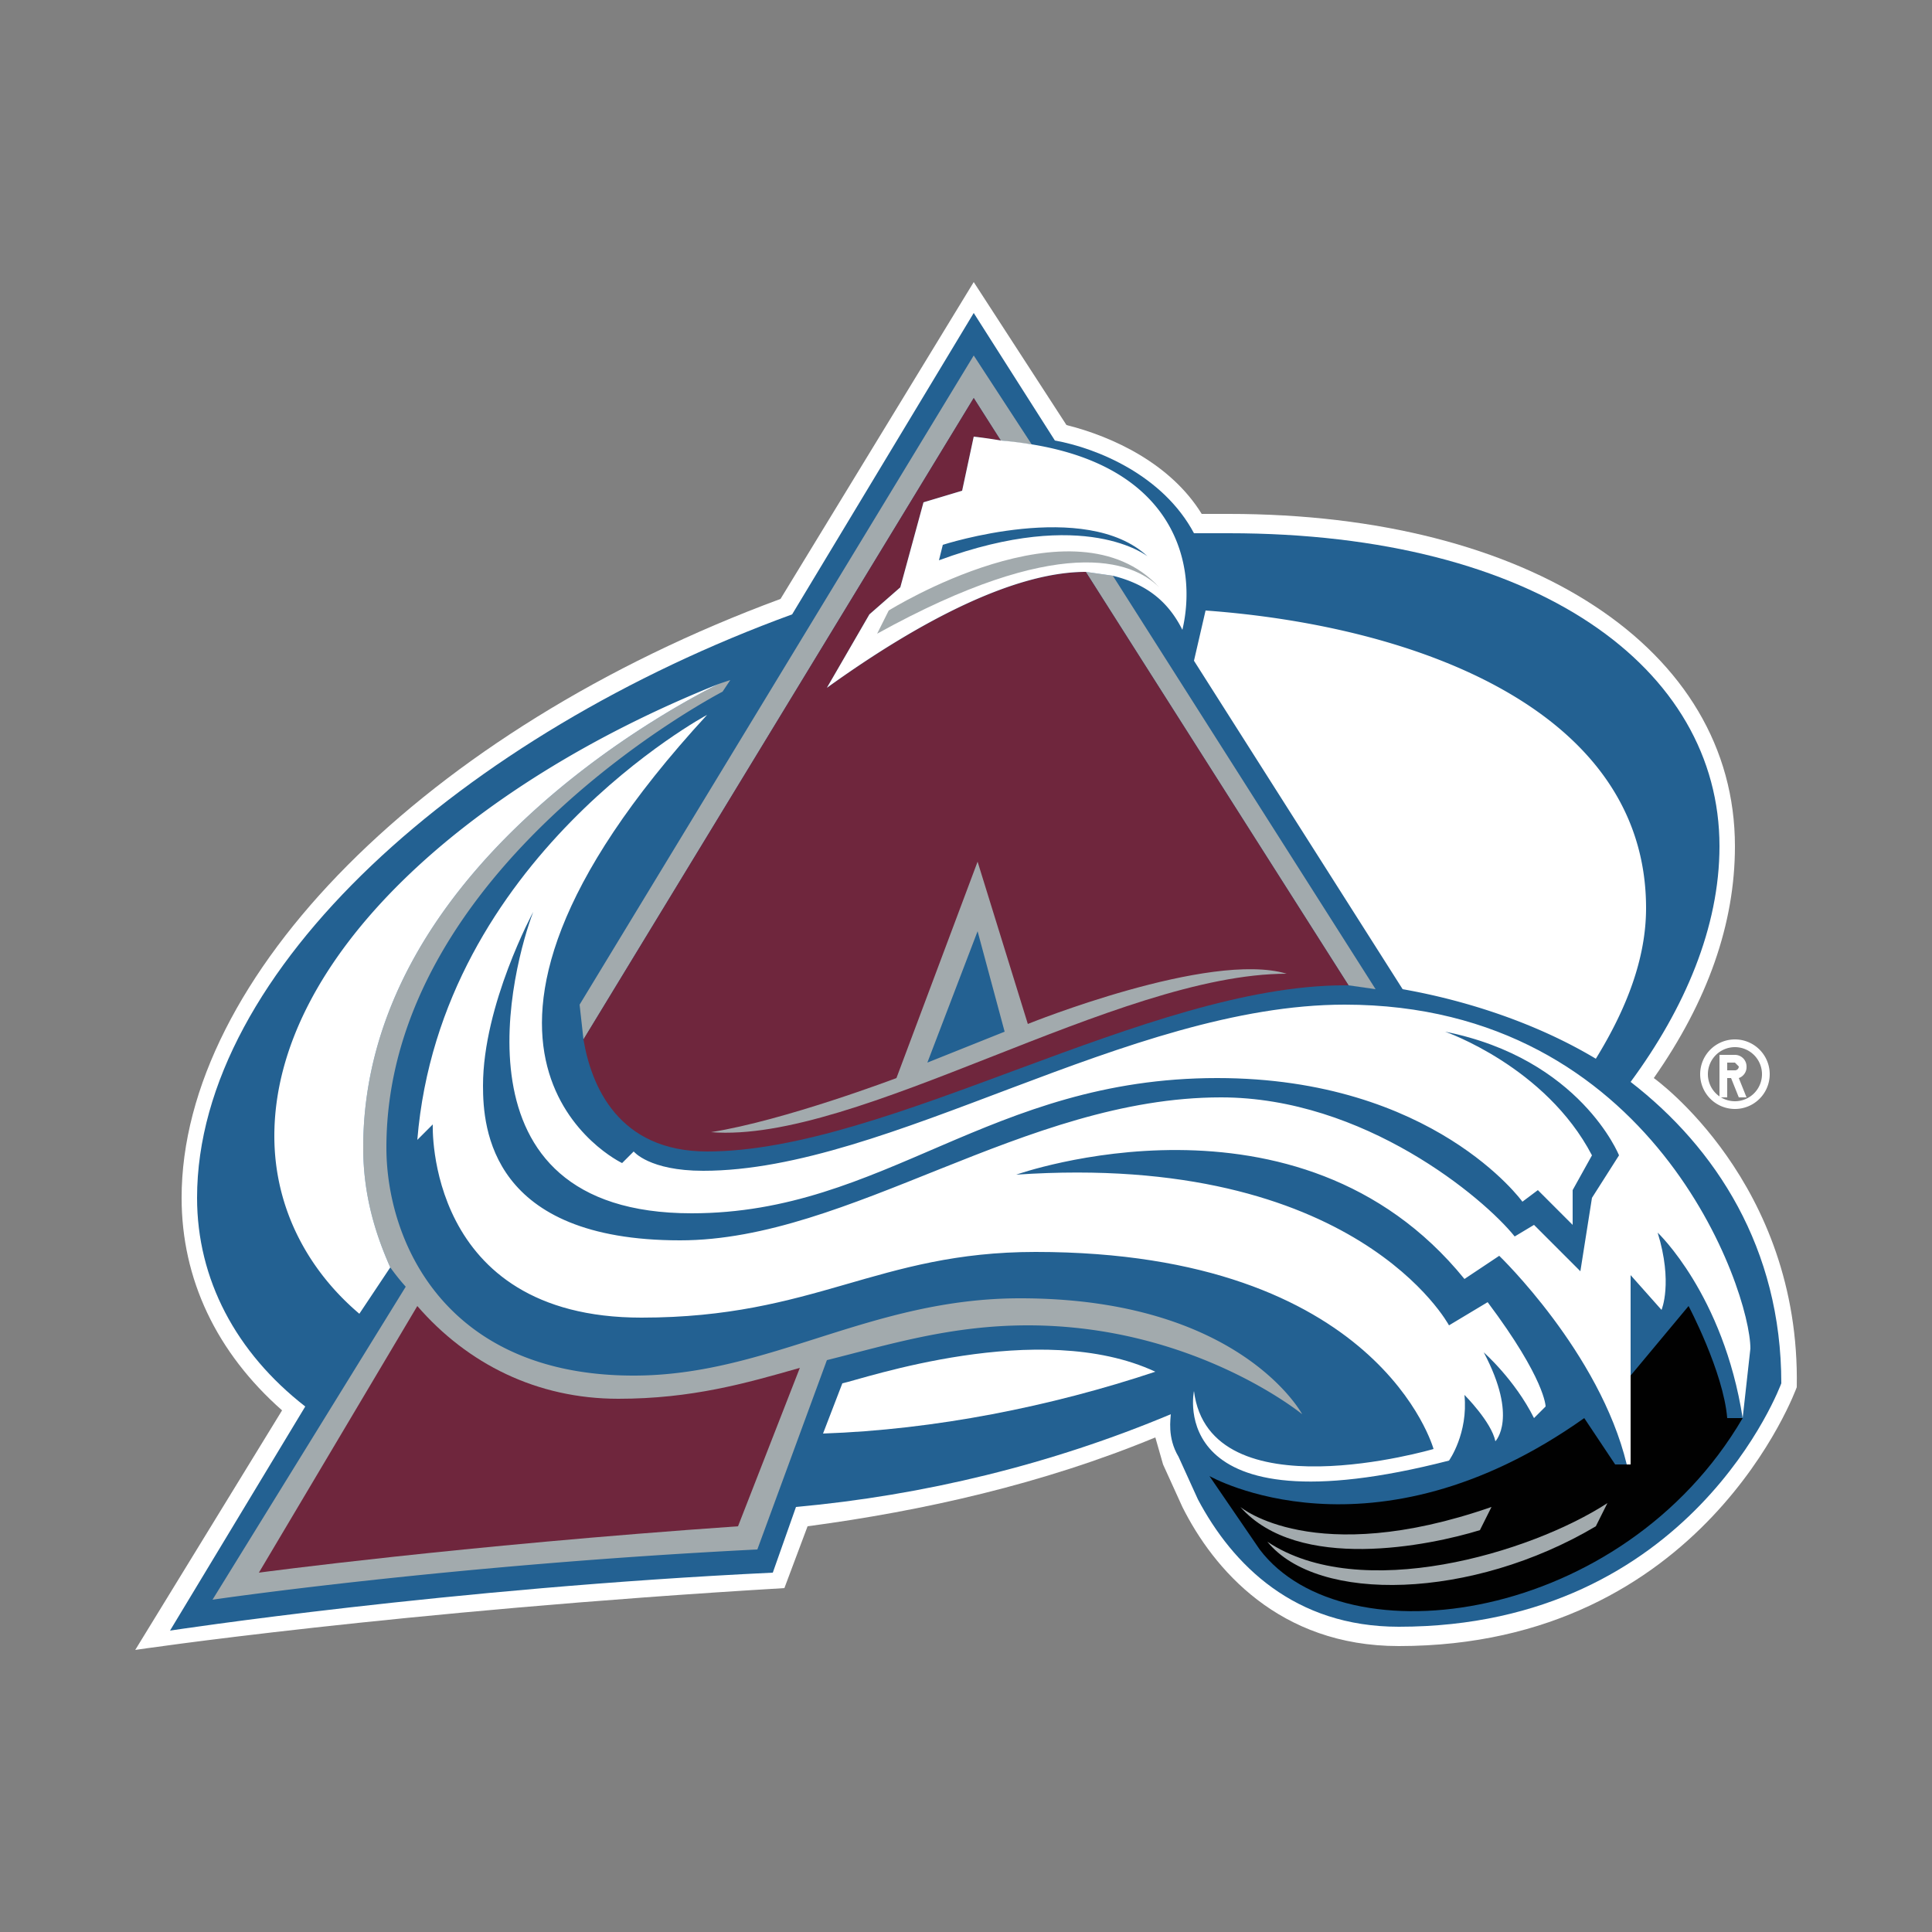 <svg xmlns="http://www.w3.org/2000/svg" width="500" height="500"><rect width="100%" height="100%" fill="#808080" stroke="none"/><path fill="none" d="M0 0h500v500H0z"/><path fill="#FFF" d="M449 269a9 9 0 1 0 0 18 9 9 0 0 0 0-18zm0 16a7 7 0 0 1-7-7 7 7 0 1 1 7 7zm3-9a3 3 0 0 0-3-3h-4v11h2v-5h1l2 5h2l-2-5a3 3 0 0 0 2-3zm-3 1h-2v-2h2l1 1a1 1 0 0 1-1 1z"/><path fill="#FFF" d="M428 279c14-20 21-40 21-60 0-51-53-86-131-86h-7c-8-13-23-20-35-23l-24-37-50 82c-92 34-155 98-155 155 0 21 9 40 26 55l-38 62s67-10 168-16l6-16c30-4 61-11 90-23l2 7 5 11c8 16 25 36 56 36 79 0 103-67 103-67 1-53-37-80-37-80z"/><path fill="#236192" d="M422 280c14-19 23-40 23-61 0-46-47-81-127-81h-9c-8-15-25-22-36-24l-21-33-47 78c-85 31-154 92-154 151 0 21 10 40 28 54l-35 58s72-11 156-15l6-17c33-3 66-11 97-24 0 1-1 6 2 11l5 11c9 17 25 33 52 33 76 0 99-63 99-63 0-35-17-61-39-78z"/><path fill="#010101" d="m437 338-15 18v23h-4l-8-12c-55 39-97 15-97 15l13 19c22 29 94 19 125-34h-4c-1-12-10-29-10-29z"/><g fill="#A2AAAD"><path d="m356 256-68-107-7-1 68 107 7 1zm-205 13 101-166 7 11 8 1-15-23-102 168 1 9z"/><path d="M264 336c-39 0-65 20-100 20-49 0-64-35-64-59 0-73 87-118 87-118l2-3-3 1c-14 7-92 49-92 120 0 12 3 22 7 31a62 62 0 0 0 4 5l-50 81s61-9 141-13l18-49c16-4 32-9 52-9 43 0 71 23 71 23s-16-30-73-30z"/></g><path fill="#6F263D" d="M281 148c-18 0-42 12-67 30l11-19 8-7 6-22 10-3 3-14 7 1-7-11-101 166c2 12 9 29 32 29 47 0 114-43 165-43h1l-68-107zM108 338l-41 69s52-7 124-12l16-41c-14 4-28 8-47 8-21 0-39-9-52-24z"/><g fill="#A2AAAD"><path d="m383 396 3-6c-46 16-65 0-65 0 15 17 49 10 62 6z"/><path d="M328 399c13 16 53 15 85-4l3-6c-20 13-64 26-88 10zm-75-176-21 56s-29 11-48 14c38 3 105-41 149-41-20-6-67 13-67 13l-13-42z"/></g><path fill="#236192" d="m253 241-13 34 20-8-7-26z"/><g fill="#FFF"><path d="M186 177c-65 26-115 71-115 117 0 19 9 35 22 46l8-12c-4-9-7-19-7-31 0-71 78-113 92-120zm227 97c8-13 13-26 13-39 0-51-59-73-114-77l-3 13 54 85c17 3 35 9 50 18zM288 149c8 2 14 6 18 14 4-17-2-42-39-48a103 103 0 0 0-8-1 123 123 0 0 0-7-1l-3 14-10 3-6 22-8 7-11 19c25-18 49-30 67-30l7 1z"/><path d="M348 260c-56 0-118 43-166 43-14 0-18-5-18-5l-3 3s-59-28 22-116c0 0-69 37-75 110l4-4s-2 50 54 50c45 0 61-17 102-17 89 0 103 51 103 51s-58 17-62-15c0 0-8 37 66 18 0 0 5-7 4-17 0 0 7 7 8 12 0 0 6-6-3-23 0 0 8 7 13 17l3-3s0-7-15-27l-10 6s-24-45-112-39c0 0 73-26 116 27l9-6s26 25 33 54h1v-49l8 9s3-7-1-20c0 0 17 16 22 48l2-18c0-15-25-89-105-89zm64 50-3 19-12-12-5 3c-8-10-39-36-76-36-51 0-96 37-140 37-49 0-51-29-51-40 0-21 13-45 13-45-5 13-23 78 41 78 50 0 77-35 136-35 56 0 79 32 79 32l4-3 9 9v-9l5-9c-12-23-38-32-38-32 35 7 45 32 45 32l-7 11z"/><path d="m218 358-5 13c29-1 59-7 86-16-30-14-76 2-81 3z"/></g><path fill="#236192" d="M297 144c-16-15-53-3-53-3l-1 4c38-14 54-1 54-1z"/><path fill="#A2AAAD" d="M227 164c47-26 66-19 73-12-22-24-70 6-70 6l-3 6z"/></svg>